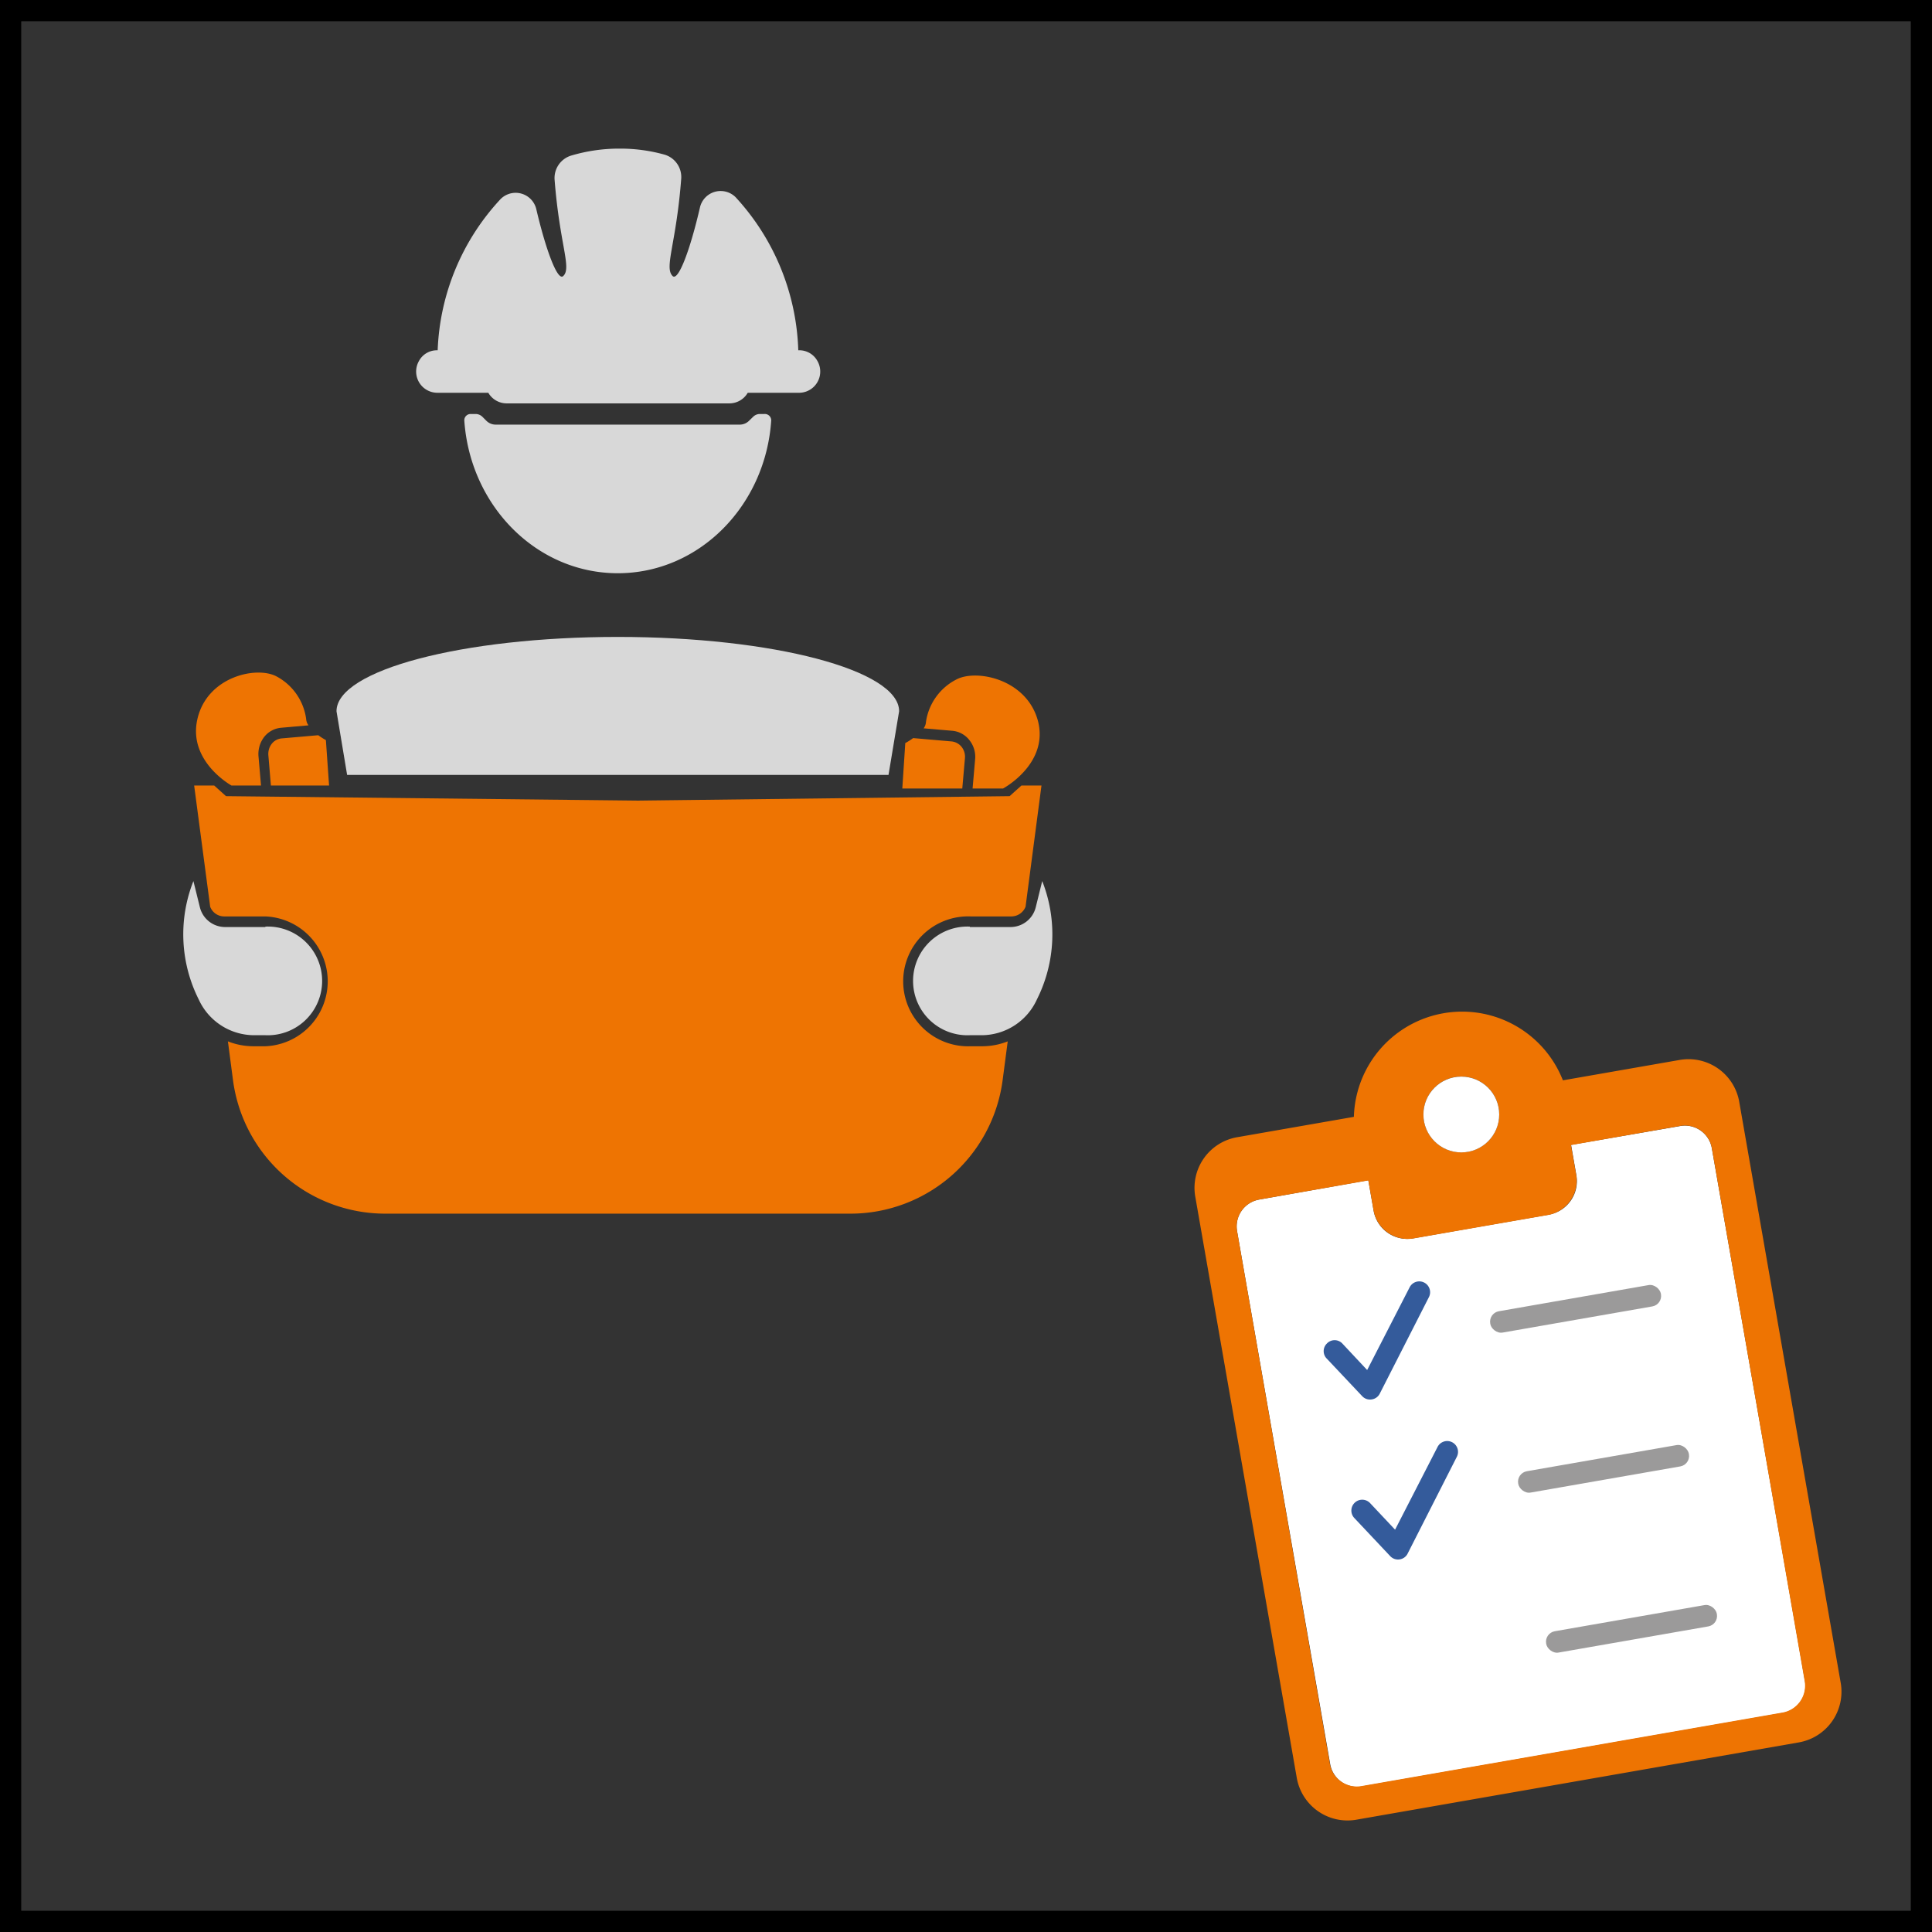 <svg xmlns="http://www.w3.org/2000/svg" viewBox="0 0 182 182"><rect x="0" y="0" width="182" height="182" fill="#333333" stroke="none"/><defs><style>.cls-1{fill:#fff;}.cls-2{fill:none;}.cls-3{fill:#ee7402;}.cls-4{fill:#9b9a9a;}.cls-5{fill:#345b9b;}.cls-6{fill:#d8d8d8;}</style></defs><g id="Capa_2" data-name="Capa 2"><g id="Capa_3" data-name="Capa 3"><path class="cls-1" d="M145.89,114.43l-6.39,1.11-6.39,1.12a3.21,3.21,0,0,1-3.71-2.6l-.5-2.88L118.63,113a2.57,2.57,0,0,0-2.09,3l8.77,50.19a2.57,2.57,0,0,0,3,2.09l39.63-6.92a2.57,2.57,0,0,0,2.09-3l-8.77-50.19a2.57,2.57,0,0,0-3-2.09L148,107.85l.5,2.87A3.21,3.21,0,0,1,145.89,114.43Z"/><path class="cls-2" d="M158.26,106.05,148,107.85l.5,2.87a3.21,3.21,0,0,1-2.6,3.71l-6.39,1.11-6.39,1.12a3.21,3.21,0,0,1-3.71-2.6l-.5-2.88L118.63,113a2.57,2.57,0,0,0-2.09,3l8.77,50.19a2.57,2.57,0,0,0,3,2.09l39.63-6.92a2.57,2.57,0,0,0,2.09-3l-8.77-50.19A2.57,2.57,0,0,0,158.26,106.05Z"/><path class="cls-3" d="M158.23,99.85l-11,1.92a10.2,10.2,0,0,0-19.69,3.44l-11,1.92a4.84,4.84,0,0,0-3.94,5.61l9.56,54.74a4.85,4.85,0,0,0,5.62,3.94l41.67-7.28a4.85,4.85,0,0,0,3.95-5.61l-9.56-54.74A4.85,4.85,0,0,0,158.23,99.85Zm-21.87,1.81a3.57,3.57,0,1,1-2.27,3.25A3.58,3.58,0,0,1,136.36,101.66ZM170,158.33a2.57,2.57,0,0,1-2.09,3l-39.63,6.92a2.57,2.57,0,0,1-3-2.09L116.54,116a2.57,2.57,0,0,1,2.09-3l10.27-1.8.49,2.79a3.27,3.27,0,0,0,3.8,2.67l6.31-1.1,6.31-1.1a3.29,3.29,0,0,0,2.67-3.8l-.49-2.79,10.27-1.8a2.57,2.57,0,0,1,3,2.09Z"/><circle class="cls-1" cx="137.66" cy="104.99" r="3.57"/><rect class="cls-4" x="140.27" y="122.28" width="16.32" height="2.04" rx="1" transform="translate(-19.01 27.38) rotate(-9.91)"/><rect class="cls-4" x="142.9" y="137.35" width="16.32" height="2.04" rx="1" transform="translate(-21.56 28.06) rotate(-9.91)"/><rect class="cls-4" x="145.53" y="152.42" width="16.32" height="2.04" rx="1" transform="translate(-24.11 28.74) rotate(-9.91)"/><path class="cls-5" d="M129.21,131.83h0a1,1,0,0,1-.89-.31L125,128a1,1,0,0,1,0-1.44,1,1,0,0,1,1.45,0l2.34,2.5,4-7.79a1,1,0,1,1,1.82.92l-4.63,9.09A1,1,0,0,1,129.21,131.83Z"/><path class="cls-5" d="M131.84,146.9h0a1,1,0,0,1-.88-.31L127.58,143a1,1,0,0,1,1.49-1.4l2.35,2.5,4-7.79a1,1,0,0,1,1.82.92l-4.62,9.09A1,1,0,0,1,131.84,146.9Z"/><path class="cls-6" d="M75.2,33h0a22.28,22.28,0,0,0-5.91-14.43,2,2,0,0,0-3.34.92c-.92,4-2.05,7.05-2.59,6.51-.81-.81.34-3,.81-9.13a2.2,2.2,0,0,0-1.56-2.3A15.48,15.48,0,0,0,58.37,14a15.85,15.85,0,0,0-4.61.67A2.21,2.21,0,0,0,52.25,17c.48,6.08,1.62,8.24.81,9-.53.53-1.64-2.45-2.55-6.34a2,2,0,0,0-3.35-.91A22.1,22.1,0,0,0,41.23,33h0a1.91,1.91,0,0,0-1.76,1,2,2,0,0,0,1.76,3H46a2,2,0,0,0,1.72,1h21a2,2,0,0,0,1.72-1H75.2A2,2,0,0,0,77,34,1.94,1.94,0,0,0,75.2,33Z"/><path class="cls-6" d="M70.94,39.27l-.38.37a1.23,1.23,0,0,1-.87.36h-23a1.23,1.23,0,0,1-.87-.36l-.37-.37a.91.91,0,0,0-.64-.27h-.47a.59.59,0,0,0-.6.63C44.3,47.66,50.55,54,58.2,54s13.9-6.34,14.45-14.37A.6.6,0,0,0,72,39h-.46A.91.91,0,0,0,70.94,39.27Z"/><path class="cls-6" d="M58.2,60c-14.63,0-26.5,3.13-26.5,7l1,6h51l1-6C84.7,63.13,72.84,60,58.2,60Z"/><path class="cls-6" d="M25,87.33H21.21a2.45,2.45,0,0,1-2.38-1.86L18.22,83a13.65,13.65,0,0,0,.5,11.15,5.75,5.75,0,0,0,5.21,3.37H25a5.12,5.12,0,1,0,0-10.23Z"/><path class="cls-6" d="M91.36,87.33h3.83a2.45,2.45,0,0,0,2.38-1.86L98.18,83a13.65,13.65,0,0,1-.5,11.15,5.74,5.74,0,0,1-5.21,3.37H91.36a5.12,5.12,0,1,1,0-10.23Z"/><path class="cls-3" d="M96.22,74l-1.11,1-35,.42L21.29,75l-1.11-1H18.29L19.8,85.42a1.42,1.42,0,0,0,1.32.91H25a6.12,6.12,0,0,1,0,12.23H23.84a6.53,6.53,0,0,1-2.37-.46l.48,3.66A14.47,14.47,0,0,0,36.3,114.33H80.1a14.47,14.47,0,0,0,14.35-12.57l.48-3.66a6.53,6.53,0,0,1-2.37.46H91.45a6.12,6.12,0,1,1,0-12.23h3.83a1.45,1.45,0,0,0,1.33-.91L98.11,74Z"/><path class="cls-3" d="M90.58,70.35a1.39,1.39,0,0,0-1-.51l-3.56-.31a6,6,0,0,1-.74.47L85,74.28h5.65l.25-2.85A1.51,1.51,0,0,0,90.58,70.35Z"/><path class="cls-3" d="M97.8,68c-1-4-5.77-5-7.69-4a5.35,5.35,0,0,0-2.88,4,1.14,1.14,0,0,1-.22.61l2.68.23a2.29,2.29,0,0,1,1.62.87,2.51,2.51,0,0,1,.55,1.81l-.24,2.76h2.87S98.76,72,97.8,68Z"/><path class="cls-3" d="M25.59,70.08a1.34,1.34,0,0,1,.94-.52l3.45-.3a6.44,6.44,0,0,0,.72.46L31,74H25.52l-.24-2.85A1.56,1.56,0,0,1,25.59,70.08Z"/><path class="cls-3" d="M18.6,67.72c.93-4,5.58-5,7.45-4a5.36,5.36,0,0,1,2.79,4,1.14,1.14,0,0,0,.22.61l-2.61.23a2.3,2.3,0,0,0-1.57.87,2.64,2.64,0,0,0-.53,1.81L24.59,74H21.81S17.67,71.72,18.6,67.72Z"/><path d="M182,182H0V0H182ZM2,180H180V2H2Z"/></g></g></svg>